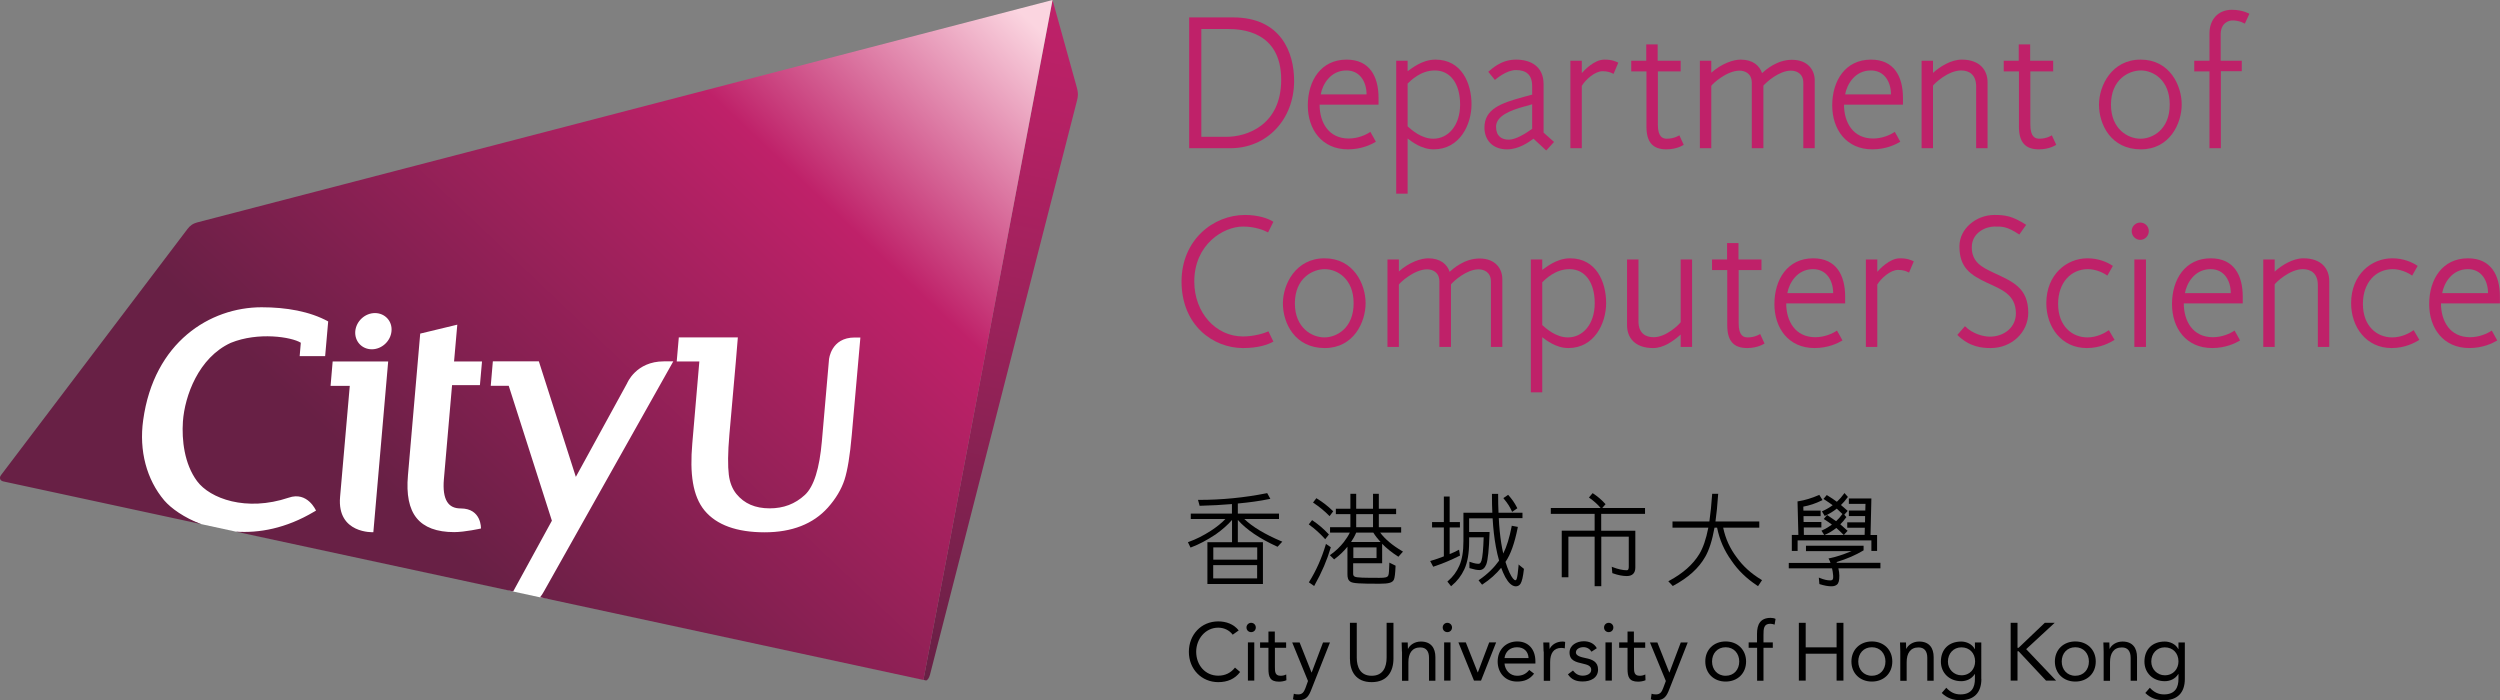 <?xml version="1.0" encoding="utf-8"?>
<!-- Generator: Adobe Illustrator 23.0.3, SVG Export Plug-In . SVG Version: 6.00 Build 0)  -->
<svg version="1.1" id="CS" xmlns="http://www.w3.org/2000/svg" xmlns:xlink="http://www.w3.org/1999/xlink" x="0px" y="0px"
	 viewBox="0 0 262.96 73.65" style="enable-background:new 0 0 262.96 73.65;" xml:space="preserve">
<rect x="0" y="0" width="262.96" height="73.65" fill="#808080" stroke="none"/>
<style type="text/css">
	.st0{fill:#FFFFFF;}
	.st1{fill:url(#SVGID_1_);}
	.st2{fill:url(#SVGID_2_);}
	.st3{fill:#BF2169;}
</style>
<g>
	<path d="M129.66,66.76c-0.36-0.49-0.94-0.74-1.52-0.74c-1.36,0-2.32,1.2-2.32,2.53c0,1.41,0.95,2.52,2.32,2.52
		c0.74,0,1.33-0.3,1.76-0.85l0.54,0.46c-0.54,0.73-1.33,1.07-2.3,1.07c-1.74,0-3.09-1.35-3.09-3.19c0-1.79,1.29-3.2,3.09-3.2
		c0.82,0,1.63,0.28,2.15,0.95L129.66,66.76z"/>
	<path d="M146.57,69.27c0,1.32-0.62,2.48-2.29,2.48c-1.68,0-2.29-1.15-2.29-2.48v-3.76h0.72v3.66c0,0.98,0.36,1.91,1.57,1.91
		c1.21,0,1.57-0.93,1.57-1.91v-3.66h0.72V69.27z"/>
	<path d="M131.6,65.51c0.28,0,0.49,0.22,0.49,0.49c0,0.28-0.21,0.49-0.49,0.49c-0.28,0-0.49-0.21-0.49-0.49
		C131.11,65.73,131.33,65.51,131.6,65.51 M131.26,67.57h0.67v4.02h-0.67V67.57z"/>
	<path d="M135.29,68.14h-1.19v2.01c0,0.51,0.01,0.93,0.6,0.93c0.2,0,0.41-0.04,0.59-0.14l0.02,0.61c-0.23,0.1-0.53,0.15-0.78,0.15
		c-0.95,0-1.11-0.51-1.11-1.35v-2.21h-0.88v-0.57h0.88v-1.14h0.67v1.14h1.19V68.14z"/>
	<path d="M137.94,72.51c-0.26,0.68-0.53,1.14-1.34,1.14c-0.19,0-0.42-0.02-0.6-0.1l0.09-0.58c0.14,0.05,0.28,0.07,0.47,0.07
		c0.44,0,0.6-0.27,0.75-0.66l0.27-0.75l-1.66-4.05h0.78l1.25,3.15h0.02l1.19-3.15h0.73L137.94,72.51z"/>
	<path d="M147.46,68.53c0-0.37-0.03-0.69-0.03-0.95h0.64c0,0.22,0.02,0.44,0.02,0.66h0.02c0.18-0.39,0.68-0.76,1.34-0.76
		c1.06,0,1.53,0.67,1.53,1.64v2.48h-0.67v-2.41c0-0.67-0.29-1.09-0.92-1.09c-0.87,0-1.25,0.63-1.25,1.55v1.96h-0.67V68.53z"/>
	<path d="M152.24,65.51c0.27,0,0.49,0.22,0.49,0.49c0,0.28-0.21,0.49-0.49,0.49c-0.28,0-0.49-0.21-0.49-0.49
		C151.75,65.73,151.96,65.51,152.24,65.51 M151.9,67.57h0.67v4.02h-0.67V67.57z"/>
	<polygon points="155.78,71.59 155.04,71.59 153.4,67.57 154.18,67.57 155.43,70.72 155.45,70.72 156.64,67.57 157.37,67.57 	"/>
	<path d="M165.45,70.53c0.26,0.33,0.56,0.54,1.03,0.54c0.42,0,0.89-0.18,0.89-0.62c0-0.43-0.43-0.54-0.86-0.64
		c-0.76-0.17-1.42-0.33-1.42-1.17c0-0.78,0.76-1.19,1.5-1.19c0.57,0,1.09,0.22,1.37,0.73l-0.56,0.37c-0.17-0.28-0.46-0.48-0.85-0.48
		c-0.37,0-0.79,0.18-0.79,0.56c0,0.34,0.48,0.48,1.02,0.59c0.71,0.14,1.31,0.39,1.31,1.2c0,0.91-0.81,1.26-1.61,1.26
		c-0.68,0-1.17-0.18-1.56-0.75L165.45,70.53z"/>
	<path d="M161.36,70.86c-0.47,0.61-1.04,0.83-1.79,0.83c-1.26,0-2.04-0.94-2.04-2.11c0-1.25,0.88-2.11,2.06-2.11
		c1.13,0,1.91,0.77,1.91,2.11v0.21h-3.25c0.05,0.7,0.58,1.29,1.32,1.29c0.57,0,0.96-0.21,1.28-0.61L161.36,70.86z M160.78,69.22
		c-0.03-0.68-0.47-1.14-1.21-1.14c-0.74,0-1.23,0.46-1.32,1.14H160.78z"/>
	<path d="M162.36,68.53c0-0.37-0.03-0.69-0.03-0.95h0.64c0,0.22,0.02,0.44,0.02,0.66h0.02c0.18-0.39,0.68-0.76,1.34-0.76
		c0.09,0,0.18,0.01,0.28,0.04l-0.04,0.68c-0.11-0.03-0.24-0.05-0.36-0.05c-0.82,0-1.18,0.58-1.18,1.5v1.96h-0.67V68.53z"/>
	<path d="M169.21,65.51c0.28,0,0.49,0.22,0.49,0.49c0,0.28-0.21,0.49-0.49,0.49s-0.49-0.21-0.49-0.49
		C168.72,65.73,168.93,65.51,169.21,65.51 M168.87,67.57h0.67v4.02h-0.67V67.57z"/>
	<path d="M173.06,68.14h-1.19v2.01c0,0.51,0.01,0.93,0.6,0.93c0.2,0,0.41-0.04,0.59-0.14l0.02,0.61c-0.23,0.1-0.53,0.15-0.78,0.15
		c-0.95,0-1.11-0.51-1.11-1.35v-2.21h-0.88v-0.57h0.88v-1.14h0.67v1.14h1.19V68.14z"/>
	<path d="M175.58,72.51c-0.26,0.68-0.53,1.14-1.34,1.14c-0.19,0-0.42-0.02-0.6-0.1l0.08-0.58c0.14,0.05,0.28,0.07,0.47,0.07
		c0.44,0,0.6-0.27,0.75-0.66l0.28-0.75l-1.67-4.05h0.78l1.25,3.15h0.02l1.19-3.15h0.73L175.58,72.51z"/>
	<path d="M181.51,67.47c1.24,0,2.15,0.86,2.15,2.11c0,1.26-0.91,2.11-2.15,2.11c-1.24,0-2.14-0.86-2.14-2.11
		C179.36,68.33,180.27,67.47,181.51,67.47 M181.51,71.08c0.87,0,1.43-0.65,1.43-1.5c0-0.84-0.56-1.5-1.43-1.5
		c-0.87,0-1.43,0.65-1.43,1.5C180.08,70.42,180.64,71.08,181.51,71.08"/>
	<path d="M184.81,68.14h-0.88v-0.57h0.88v-0.9c0-0.98,0.34-1.68,1.43-1.68c0.17,0,0.39,0.03,0.52,0.11l-0.1,0.6
		c-0.15-0.05-0.3-0.09-0.45-0.09c-0.7,0-0.72,0.51-0.72,1.2v0.76h0.98v0.57h-0.98v3.46h-0.67V68.14z"/>
	<polygon points="189.21,65.51 189.93,65.51 189.93,68.09 193.18,68.09 193.18,65.51 193.9,65.51 193.9,71.59 193.18,71.59 
		193.18,68.76 189.93,68.76 189.93,71.59 189.21,71.59 	"/>
	<path d="M196.89,67.47c1.24,0,2.15,0.86,2.15,2.11c0,1.26-0.91,2.11-2.15,2.11c-1.24,0-2.15-0.86-2.15-2.11
		C194.74,68.33,195.65,67.47,196.89,67.47 M196.89,71.08c0.87,0,1.43-0.65,1.43-1.5c0-0.84-0.56-1.5-1.43-1.5
		c-0.87,0-1.43,0.65-1.43,1.5C195.46,70.42,196.02,71.08,196.89,71.08"/>
	<path d="M199.88,68.53c0-0.37-0.03-0.69-0.03-0.95h0.63c0,0.22,0.02,0.44,0.02,0.66h0.02c0.18-0.39,0.68-0.76,1.34-0.76
		c1.06,0,1.53,0.67,1.53,1.64v2.48h-0.67v-2.41c0-0.67-0.29-1.09-0.92-1.09c-0.87,0-1.25,0.63-1.25,1.55v1.96h-0.67V68.53z"/>
	<path d="M208.41,71.41c0,1.45-0.78,2.24-2.19,2.24c-0.78,0-1.41-0.21-1.98-0.76l0.48-0.55c0.42,0.46,0.88,0.7,1.49,0.7
		c1.2,0,1.52-0.77,1.52-1.62V70.9h-0.02c-0.32,0.52-0.89,0.75-1.42,0.75c-1.26,0-2.14-0.88-2.14-2.06c0-1.31,0.86-2.11,2.14-2.11
		c0.54,0,1.15,0.26,1.42,0.79h0.02v-0.69h0.67V71.41z M206.31,71.03c0.92,0,1.44-0.69,1.44-1.46c0-0.87-0.59-1.48-1.44-1.48
		c-0.84,0-1.42,0.65-1.42,1.5C204.89,70.4,205.52,71.03,206.31,71.03"/>
	<path d="M218.29,67.47c1.24,0,2.15,0.86,2.15,2.11c0,1.26-0.91,2.11-2.15,2.11c-1.24,0-2.15-0.86-2.15-2.11
		C216.14,68.33,217.05,67.47,218.29,67.47 M218.29,71.08c0.87,0,1.43-0.65,1.43-1.5c0-0.84-0.56-1.5-1.43-1.5
		c-0.87,0-1.43,0.65-1.43,1.5C216.86,70.42,217.42,71.08,218.29,71.08"/>
	<path d="M221.27,68.53c0-0.37-0.03-0.69-0.03-0.95h0.63c0,0.22,0.02,0.44,0.02,0.66h0.02c0.18-0.39,0.68-0.76,1.34-0.76
		c1.06,0,1.53,0.67,1.53,1.64v2.48h-0.67v-2.41c0-0.67-0.29-1.09-0.92-1.09c-0.87,0-1.25,0.63-1.25,1.55v1.96h-0.67V68.53z"/>
	<path d="M229.81,71.41c0,1.45-0.78,2.24-2.19,2.24c-0.78,0-1.41-0.21-1.97-0.76l0.48-0.55c0.42,0.46,0.88,0.7,1.49,0.7
		c1.2,0,1.52-0.77,1.52-1.62V70.9h-0.02c-0.32,0.52-0.88,0.75-1.42,0.75c-1.26,0-2.14-0.88-2.14-2.06c0-1.31,0.86-2.11,2.14-2.11
		c0.54,0,1.15,0.26,1.42,0.79h0.02v-0.69h0.67V71.41z M227.7,71.03c0.92,0,1.44-0.69,1.44-1.46c0-0.87-0.59-1.48-1.44-1.48
		c-0.84,0-1.42,0.65-1.42,1.5C226.28,70.4,226.92,71.03,227.7,71.03"/>
	<polygon points="211.49,65.51 212.21,65.51 212.21,68.14 212.32,68.14 215.08,65.51 216.12,65.51 213.12,68.28 216.27,71.59 
		215.21,71.59 212.32,68.5 212.21,68.5 212.21,71.59 211.49,71.59 	"/>
</g>
<g>
	<path d="M130.88,54.59h3.65v-0.57h-4.33v-1.06c1.19-0.11,2.3-0.26,3.31-0.47l0.11-0.02l-0.33-0.6l-0.06,0.01
		c-2.35,0.47-4.75,0.7-7.12,0.7h-0.1l0.17,0.62l0.06,0c1.17-0.03,2.29-0.09,3.34-0.18v1h-4.33v0.57h3.64
		c-0.39,0.42-0.9,0.83-1.53,1.24c-0.79,0.51-1.57,0.9-2.33,1.17l-0.08,0.03l0.27,0.56l0.07-0.02c0.79-0.29,1.66-0.75,2.58-1.36
		c0.69-0.49,1.27-1,1.72-1.52v2.34H127v4.4h5.84v-4.4h-2.64v-2.34c0.9,1.02,2.29,1.96,4.13,2.8l0.05,0.02l0.5-0.54l-0.11-0.04
		C133.05,56.2,131.74,55.42,130.88,54.59z M132.23,59.44v1.4h-4.62v-1.4H132.23z M127.62,58.87v-1.29h4.62v1.29H127.62z"/>
	<path d="M182.66,58.61c-0.69-0.92-1.16-1.92-1.41-3.11h3.8v-0.65h-4.61c0.11-0.79,0.21-1.72,0.28-2.83l0.01-0.08h-0.64l0,0.07
		c-0.07,1.03-0.17,2.01-0.29,2.84h-3.88v0.65h3.77c-0.24,1.23-0.56,2.14-0.95,2.78c-0.67,1.1-1.71,2.02-3.17,2.81l-0.09,0.05
		l0.47,0.5l0.05-0.03c1.58-0.85,2.68-1.84,3.36-3.04c0.41-0.71,0.73-1.7,0.98-3.07h0.27c0.26,1.29,0.75,2.4,1.5,3.45
		c0.7,1.04,1.6,1.91,2.74,2.66l0.07,0.04l0.42-0.63l-0.07-0.04C184.18,60.32,183.33,59.55,182.66,58.61z"/>
	<path d="M168.88,53.03l-0.05-0.05c-0.4-0.44-0.81-0.78-1.25-1.07l-0.06-0.04l-0.39,0.46l0.07,0.05c0.46,0.33,0.85,0.67,1.16,1.05
		h-5.24v0.62h4.61v1.77h-3.46v4.9h0.7v-4.27h2.76v5.21h0.7v-5.21h2.89v3.16c0,0.37-0.15,0.37-0.21,0.37c-0.42,0-0.91-0.11-1.46-0.32
		l-0.12-0.05l0.06,0.67l0.05,0.02c0.56,0.2,1.04,0.29,1.47,0.29c0.59,0,0.9-0.31,0.9-0.9v-3.87h-3.59v-1.77h4.61v-0.62h-4.5
		L168.88,53.03z"/>
	<path d="M139.79,54.23l0.06,0.06l0.38-0.51l-0.05-0.05c-0.49-0.48-1.05-0.92-1.66-1.29l-0.06-0.04l-0.35,0.46l0.07,0.05
		C138.73,53.27,139.27,53.71,139.79,54.23z"/>
	<path d="M145.17,56.02h2.21v-0.57h-2.35v-1.37h1.82v-0.57h-1.82v-1.57h-0.61v1.57h-1.77v-1.57h-0.61v1.57h-1.53v0.57h1.53v1.37
		h-2.14v0.57h2.08c-0.15,0.32-0.37,0.66-0.64,1.01c-0.37,0.47-0.83,0.92-1.38,1.31l-0.08,0.06l0.45,0.44l0.05-0.04
		c0.5-0.37,0.95-0.8,1.35-1.29v2.87c0,0.37,0.05,0.64,0.32,0.81c0.26,0.17,0.95,0.21,3.06,0.21c0.98,0,1.36-0.11,1.51-0.44
		c0.08-0.18,0.14-0.64,0.17-1.41l0-0.05l-0.65-0.32l-0.01,0.23c-0.02,0.49-0.03,0.96-0.1,1.11c-0.09,0.22-0.36,0.26-0.93,0.26
		c-1.57,0-2.4-0.01-2.61-0.13c-0.13-0.08-0.16-0.16-0.16-0.32v-1.08h3.05V57.2c0.46,0.47,1.01,0.91,1.65,1.32l0.06,0.04l0.48-0.54
		l-0.08-0.05C146.47,57.37,145.69,56.72,145.17,56.02z M142.35,58.7v-1.12h2.44v1.12H142.35z M144.42,54.08v1.37h-1.77v-1.37H144.42
		z M142.11,57.01c0.22-0.33,0.4-0.65,0.54-0.99h1.8c0.21,0.34,0.47,0.67,0.76,0.99H142.11z"/>
	<path d="M139.98,57.56l-0.51-0.35l-0.03,0.1c-0.42,1.4-1,2.71-1.73,3.88l-0.04,0.06l0.56,0.39l0.04-0.08
		c0.77-1.37,1.32-2.66,1.7-3.96L139.98,57.56z"/>
	<path d="M139.33,56.65l0.06,0.07l0.39-0.5l-0.05-0.05c-0.5-0.54-1.04-1-1.66-1.42l-0.06-0.04l-0.35,0.45l0.07,0.05
		C138.31,55.63,138.83,56.1,139.33,56.65z"/>
	<path d="M189.09,56.84h7.75v1.11h0.6v-1.68h-0.69l0.09-3.84h-2.37v0.57h1.75l-0.02,0.7h-1.73v0.58h1.71l-0.01,0.66h-1.87v0.57h1.85
		l-0.02,0.75h-2.18l0.39-0.43l-0.06-0.05c-0.25-0.23-0.47-0.43-0.71-0.63c0.22-0.21,0.42-0.45,0.6-0.71l0.04-0.05l-0.22-0.25
		l0.36-0.4l-0.1-0.09c-0.2-0.18-0.4-0.36-0.61-0.53c0.24-0.23,0.46-0.48,0.69-0.8l0.04-0.05l-0.36-0.41l-0.06,0.08
		c-0.21,0.3-0.45,0.57-0.74,0.84c-0.29-0.22-0.62-0.44-1-0.67l-0.06-0.04l-0.35,0.41l0.08,0.05c0.34,0.22,0.63,0.42,0.89,0.61
		c-0.31,0.23-0.67,0.44-1.05,0.61l-0.08,0.04l0.29,0.48l0.06-0.03c0.42-0.19,0.82-0.43,1.21-0.74c0.21,0.19,0.42,0.39,0.59,0.56
		l-0.01,0.02c-0.19,0.27-0.4,0.51-0.65,0.74c-0.28-0.2-0.57-0.4-0.89-0.61l-0.06-0.04l-0.35,0.42l0.08,0.05
		c0.24,0.15,0.5,0.33,0.78,0.54c-0.31,0.23-0.64,0.43-1.02,0.6l-0.08,0.04l0.29,0.45h-2.14l-0.01-0.79h1.85v-0.57h-1.87l-0.01-0.62
		h1.8v-0.58h-1.81l-0.01-0.42c0.65-0.12,1.29-0.33,1.94-0.65l0.08-0.04l-0.34-0.55l-0.06,0.03c-0.76,0.33-1.47,0.54-2.16,0.65
		l-0.07,0.01l0.09,3.53h-0.69v1.68h0.61V56.84z M191.96,56.25c0.43-0.19,0.83-0.43,1.19-0.72c0.29,0.26,0.52,0.47,0.74,0.7
		l0.04,0.04h-2.01L191.96,56.25z"/>
	<path d="M197.79,59.2h-4.58c0-0.01-0.01-0.02-0.01-0.02c-0.01-0.02-0.01-0.04-0.02-0.06c1.08-0.33,2.02-0.74,2.8-1.21l0.04-0.02
		v-0.49h-6.06v0.57h4.8c-0.51,0.22-1.1,0.43-1.74,0.61l0,0c-0.02,0-0.08,0.02-0.15,0.04l0,0c0,0-0.01,0-0.01,0
		c-0.07,0.02-0.18,0.05-0.29,0.07c-0.05,0.01-0.09,0.02-0.14,0.03l-0.1,0.02l0.05,0.09c0.06,0.11,0.11,0.23,0.16,0.38h-4.39v0.57
		h4.55c0.06,0.25,0.1,0.47,0.12,0.77c0.01,0.27-0.01,0.39-0.09,0.44c-0.05,0.04-0.1,0.06-0.21,0.06c-0.32,0-0.67-0.08-1.09-0.25
		l-0.12-0.05l0.06,0.68l0.05,0.02c0.45,0.14,0.84,0.22,1.22,0.22c0.24,0,0.44-0.06,0.58-0.18c0.18-0.15,0.25-0.43,0.25-0.94
		c0-0.25-0.04-0.48-0.1-0.77h4.42V59.2z"/>
	<path d="M153.57,58.44l-0.1-0.62l-0.1,0.05c-0.29,0.16-0.5,0.25-0.89,0.41v-2.8h1.08v-0.57h-1.08v-2.68h-0.61v2.68h-1.24v0.57h1.24
		v3.04c-0.44,0.17-0.85,0.32-1.34,0.46l-0.1,0.03l0.32,0.6l0.06-0.02c0.91-0.3,1.8-0.67,2.71-1.13L153.57,58.44z"/>
	<path d="M159.73,59.49c-0.06,0.7-0.13,1.21-0.2,1.4c-0.05,0.14-0.11,0.14-0.14,0.14c-0.12,0-0.35-0.22-0.63-0.83
		c-0.15-0.33-0.29-0.7-0.41-1.1c0,0,0,0,0,0l0.01-0.01c0.52-0.74,0.95-1.94,1.28-3.59l0.01-0.08l-0.64-0.12L159,55.38
		c-0.23,1.18-0.52,2.13-0.88,2.84c-0.08-0.33-0.15-0.7-0.21-1.07c-0.13-0.83-0.22-1.72-0.26-2.65h2.49v-0.57h-2.52
		c-0.03-0.58-0.04-1.2-0.04-1.9v-0.08h-0.65v0.08c0,0.77,0.01,1.36,0.04,1.9h-3.04v2.99c0,1.08-0.14,1.93-0.43,2.58
		c-0.28,0.64-0.67,1.17-1.2,1.62l-0.06,0.05l0.39,0.49l0.06-0.05c0.58-0.48,1.02-1.05,1.34-1.74c0.33-0.72,0.5-1.67,0.5-2.88v-0.47
		h1.53c-0.04,1.22-0.12,2.09-0.23,2.45c-0.1,0.33-0.26,0.33-0.31,0.33c-0.17,0-0.4-0.02-0.85-0.18l-0.11-0.04v0.67l0.06,0.02
		c0.43,0.13,0.73,0.19,0.99,0.19c0.33,0,0.57-0.2,0.73-0.61c0.16-0.44,0.28-1.55,0.34-3.31l0-0.08h-2.15v-1.44H157
		c0.06,1.1,0.18,2.1,0.34,2.98c0.09,0.5,0.21,1.02,0.34,1.47c-0.52,0.73-1.2,1.41-2.09,2.02l-0.07,0.05l0.37,0.46l0.06-0.04
		c0.78-0.51,1.42-1.09,1.95-1.74c0.12,0.34,0.27,0.67,0.43,0.98c0.33,0.6,0.67,0.92,1.04,0.97c0.23,0.03,0.45-0.08,0.57-0.28
		c0.15-0.25,0.26-0.73,0.35-1.52l0-0.04l-0.57-0.46L159.73,59.49z"/>
	<path d="M159.01,53.75l0.04,0.09l0.55-0.38l-0.03-0.06c-0.25-0.49-0.52-0.88-0.89-1.3l-0.05-0.05l-0.5,0.34l0.05,0.07
		C158.57,52.93,158.81,53.3,159.01,53.75z"/>
</g>
<g>
	<path class="st0" d="M110.51,0.21L20.8,23.54c-0.13,0.03-0.38,0.12-0.53,0.22c-0.16,0.1-0.29,0.24-0.43,0.42L0.36,49.9
		c-0.07,0.1-0.07,0.19-0.07,0.27c0,0.15,0.12,0.29,0.24,0.32l19.5,4.24l1.14,0.4l3.64,0.79l2.5,0.35l24.48,5.28l2.2,0.67l2.82,0.61
		l1.93,0.25L97,71.33L110.51,0.21z"/>
	<linearGradient id="SVGID_1_" gradientUnits="userSpaceOnUse" x1="113.069" y1="0.313" x2="97.908" y2="71.065">
		<stop  offset="0" style="stop-color:#BF2169"/>
		<stop  offset="0.184" style="stop-color:#B42164"/>
		<stop  offset="0.483" style="stop-color:#9A225A"/>
		<stop  offset="0.859" style="stop-color:#76214B"/>
		<stop  offset="1" style="stop-color:#682045"/>
	</linearGradient>
	<path class="st1" d="M113.28,9.26c0.05,0.19,0.1,0.44,0.1,0.69c0,0.22-0.05,0.43-0.09,0.6L97.82,70.97
		c-0.09,0.36-0.29,0.63-0.44,0.6l-0.25-0.06L110.71,0L113.28,9.26z"/>
	<linearGradient id="SVGID_2_" gradientUnits="userSpaceOnUse" x1="104.866" y1="-1.11" x2="48.217" y2="58.529">
		<stop  offset="0" style="stop-color:#FBD5E0"/>
		<stop  offset="0.35" style="stop-color:#BF2169"/>
		<stop  offset="1" style="stop-color:#682045"/>
	</linearGradient>
	<path class="st2" d="M97.13,71.52L110.71,0L20.76,23.39c-0.15,0.04-0.41,0.13-0.58,0.25c-0.19,0.13-0.34,0.28-0.47,0.46L0.11,49.97
		c-0.22,0.29-0.11,0.6,0.25,0.67l20.81,4.49c-1.82-0.68-3.18-1.67-3.89-2.49c-1.86-2.2-2.67-5.23-2.22-8.45
		c1.13-8.2,7.02-11.87,12.46-11.87c2.6,0,5.06,0.43,7,1.49l-0.32,3.65h-2.68l0.12-1.41c-0.98-0.61-4.48-1.16-7.36,0.01
		c-3.39,1.55-4.85,5.58-5.04,8.28c-0.13,1.93,0.14,4.45,1.49,6.27c1.36,1.83,5.16,3.24,9.63,1.74c1.99-0.7,2.88,1.36,2.88,1.36
		l-0.21,0.12c-2.96,1.76-5.79,2.26-8.23,2.09l29.18,6.29l4.07-7.44l-4.54-14.19h-1.89l0.22-2.57h4.84l3.89,12.15l5.39-9.84
		c0,0,0.92-2.31,3.87-2.31h0.99L57.24,62.16c-0.14,0.25-0.27,0.47-0.43,0.66L97.13,71.52z M34.99,38.02h5.84l-1.56,17.96
		c0,0-3.84,0.19-3.5-3.71l1.02-11.68h-2.02L34.99,38.02z M41.18,34.83c-0.09,1.05-1.02,1.91-2.07,1.91c-1.05,0-1.83-0.85-1.74-1.91
		c0.1-1.05,1.02-1.9,2.07-1.9C40.49,32.93,41.28,33.78,41.18,34.83z M44.2,35.09l3.9-0.94l-0.34,3.87h2.94l-0.22,2.49h-2.93
		l-0.86,9.9c-0.09,1.06,0.02,1.86,0.34,2.37c0.29,0.47,0.76,0.7,1.43,0.7c2.21,0,2.13,2.11,2.13,2.11s-1.69,0.38-2.82,0.38
		c-1.83,0-3.16-0.5-3.95-1.48c-0.79-0.97-1.09-2.48-0.91-4.49L44.2,35.09z M89.59,45.78c-0.19,2.15-0.44,3.68-0.76,4.68
		c-0.33,1.01-0.92,2-1.75,2.93c-1.54,1.72-3.78,2.6-6.65,2.6c-2.93,0-5.06-0.77-6.32-2.29c-1.25-1.52-1.57-3.87-1.29-7.07l0.74-8.61
		h-2.38l0.22-2.53h6.21l-0.21,2.53l-0.68,7.7c-0.17,1.92-0.17,3.34-0.06,4.21c0.1,0.82,0.37,1.5,0.8,2.03
		c0.83,1.01,1.97,1.51,3.5,1.51c1.46,0,2.67-0.46,3.7-1.41c0.95-0.88,1.54-2.78,1.79-5.66l0.75-8.6c0,0,0.2-2.3,2.7-2.3h0.6
		L89.59,45.78z"/>
</g>
<g>
	<path class="st3" d="M125.08,1.83h4.6c5.06,0,6.44,3.68,6.44,6.68c0,4.06-2.86,7.08-6.7,7.08h-4.34V1.83z M129.02,14.39
		c2.1,0,5.74-1.2,5.74-6c0-5.18-4.3-5.34-5.64-5.34h-2.76v11.34H129.02z"/>
	<path class="st3" d="M137.56,11.09c0-2.6,1.38-4.82,4.08-4.82c2.44,0,3.36,1.8,3.36,4.02v0.72h-6.2c0,1.88,0.96,3.56,3.06,3.56
		c0.96,0,1.82-0.38,2.28-0.7c0-0.02,0.58,1.04,0.58,1.04c-0.5,0.3-1.52,0.8-2.94,0.8C139.04,15.71,137.56,13.61,137.56,11.09z
		 M143.74,9.93c0-1.3-0.68-2.52-2.12-2.52c-1.68,0-2.52,1.48-2.7,2.52H143.74z"/>
	<path class="st3" d="M146.86,6.39h1.2v1.1c0.32-0.2,1.46-1.22,2.92-1.22c2.78,0,3.8,2.52,3.8,4.7c0,2.14-1.24,4.74-3.98,4.74
		c-1.3,0-2.34-0.84-2.74-1.14v5.8h-1.2V6.39z M153.58,10.99c0-2.16-1-3.58-2.66-3.58c-1.5,0-2.52,1.06-2.86,1.38v4.5
		c0.44,0.4,1.46,1.3,2.7,1.3C152.32,14.59,153.58,13.21,153.58,10.99z"/>
	<path class="st3" d="M161.3,14.59c-0.52,0.38-1.56,1.12-2.78,1.12c-1.58,0-2.38-1.04-2.38-2.28c0-1.96,1.7-2.58,4.14-3.24
		l0.88-0.24V9.07c0-1.22-0.64-1.7-1.7-1.7c-1.02,0-2.1,0.94-2.22,1.04l-0.7-0.86c0.36-0.28,1.32-1.28,2.92-1.28
		c1.58,0,2.9,0.74,2.9,2.58v5.1l1.1,0.98l-0.82,0.9L161.3,14.59z M160.38,11.19c-1.56,0.42-3.02,1.02-3.02,2.14
		c0,1.02,0.62,1.36,1.34,1.36c0.72,0,1.74-0.62,2.46-1.14v-2.58l-0.76,0.22l0.02-0.02C160.4,11.17,160.4,11.17,160.38,11.19z
		 M160.38,11.19h0.02H160.38z"/>
	<path class="st3" d="M165.18,6.39h1.2v1.3c0.22-0.26,1.3-1.42,2.36-1.42c0.84,0,1.16,0.18,1.48,0.32l-0.5,1.18
		c-0.36-0.18-0.66-0.28-1.16-0.28c-0.8,0-1.78,0.88-2.18,1.54v6.56h-1.2V6.39z"/>
	<path class="st3" d="M173.18,13.31v-5.8h-1.6V6.39h1.58V4.67h1.2v1.72h2.42v1.12h-2.4v5.6c0,1.36,0.56,1.48,0.96,1.48
		c0.78,0,1.3-0.36,1.3-0.36l0.46,1c0,0-0.68,0.48-1.82,0.48C173.82,15.71,173.18,14.93,173.18,13.31z"/>
	<path class="st3" d="M178.8,6.39h1.2v1.26c1.12-1,2.36-1.38,3.08-1.38c1.3,0,2,0.64,2.26,1.42c0.38-0.34,1.56-1.4,3.14-1.4
		c1.72,0,2.4,1.12,2.4,2.16v7.14h-1.2V8.71c0-1.04-0.8-1.28-1.3-1.28c-1.24,0-2.58,1.2-2.9,1.58v6.58h-1.22V8.71
		c0-1.04-0.8-1.28-1.28-1.28c-1.38,0-2.86,1.4-2.98,1.6v6.56h-1.2V6.39z"/>
	<path class="st3" d="M192.72,11.09c0-2.6,1.38-4.82,4.08-4.82c2.44,0,3.36,1.8,3.36,4.02v0.72h-6.2c0,1.88,0.96,3.56,3.06,3.56
		c0.96,0,1.82-0.38,2.28-0.7c0-0.02,0.58,1.04,0.58,1.04c-0.5,0.3-1.52,0.8-2.94,0.8C194.2,15.71,192.72,13.61,192.72,11.09z
		 M198.9,9.93c0-1.3-0.68-2.52-2.12-2.52c-1.68,0-2.52,1.48-2.7,2.52H198.9z"/>
	<path class="st3" d="M202.12,6.39h1.2v1.28c0.72-0.66,1.9-1.4,3.02-1.4c1.94,0,2.72,1.14,2.72,2.38v6.94h-1.2v-6.5
		c0-1.22-0.72-1.68-1.58-1.68c-1.38,0-2.84,1.4-2.96,1.6v6.58h-1.2V6.39z"/>
	<path class="st3" d="M212.36,13.31v-5.8h-1.6V6.39h1.58V4.67h1.2v1.72h2.42v1.12h-2.4v5.6c0,1.36,0.56,1.48,0.96,1.48
		c0.78,0,1.3-0.36,1.3-0.36l0.46,1c0,0-0.68,0.48-1.82,0.48C213,15.71,212.36,14.93,212.36,13.31z"/>
	<path class="st3" d="M220.78,11.01c0-2,1.34-4.74,4.38-4.74c3.06,0,4.32,2.72,4.32,4.72s-1.26,4.72-4.3,4.72
		C222.04,15.71,220.78,13.09,220.78,11.01z M228.22,10.99c0-2.58-1.74-3.58-3.04-3.58c-1.24,0-3.14,0.92-3.14,3.6
		c0,2.58,1.8,3.58,3.1,3.58C226.38,14.59,228.22,13.67,228.22,10.99z"/>
	<path class="st3" d="M232.4,7.51h-1.6V6.39h1.6V3.51c0-1.44,0.9-2.48,2.36-2.48c1.14,0,1.84,0.42,1.84,0.42l-0.48,1.04
		c0,0-0.52-0.34-1.3-0.34c-0.4,0-1.24,0.26-1.24,1.48v2.76h2.22v1.1h-2.2v8.1h-1.2V7.51z"/>
	<path class="st3" d="M124.28,29.61c0-4.36,3.32-7,6.68-7c1.36,0,2.44,0.36,2.98,0.72l-0.56,1.12c-0.38-0.22-1.36-0.62-2.64-0.62
		c-2.04,0-5.12,1.86-5.12,5.78c0,3.3,2.28,5.78,5.12,5.78c1.16,0,2.26-0.34,2.68-0.54l0.52,1.08c-0.58,0.32-1.58,0.68-3.2,0.68
		C127.62,36.61,124.28,34.23,124.28,29.61z"/>
	<path class="st3" d="M134.94,31.91c0-2,1.34-4.74,4.38-4.74c3.06,0,4.32,2.72,4.32,4.72s-1.26,4.72-4.3,4.72
		C136.2,36.61,134.94,33.99,134.94,31.91z M142.38,31.89c0-2.58-1.74-3.58-3.04-3.58c-1.24,0-3.14,0.92-3.14,3.6
		c0,2.58,1.8,3.58,3.1,3.58C140.54,35.49,142.38,34.57,142.38,31.89z"/>
	<path class="st3" d="M145.94,27.29h1.2v1.26c1.12-1,2.36-1.38,3.08-1.38c1.3,0,2,0.64,2.26,1.42c0.38-0.34,1.56-1.4,3.14-1.4
		c1.72,0,2.4,1.12,2.4,2.16v7.14h-1.2v-6.88c0-1.04-0.8-1.28-1.3-1.28c-1.24,0-2.58,1.2-2.9,1.58v6.58h-1.22v-6.88
		c0-1.04-0.8-1.28-1.28-1.28c-1.38,0-2.86,1.4-2.98,1.6v6.56h-1.2V27.29z"/>
	<path class="st3" d="M161.02,27.29h1.2v1.1c0.32-0.2,1.46-1.22,2.92-1.22c2.78,0,3.8,2.52,3.8,4.7c0,2.14-1.24,4.74-3.98,4.74
		c-1.3,0-2.34-0.84-2.74-1.14v5.8h-1.2V27.29z M167.74,31.89c0-2.16-1-3.58-2.66-3.58c-1.5,0-2.52,1.06-2.86,1.38v4.5
		c0.44,0.4,1.46,1.3,2.7,1.3C166.48,35.49,167.74,34.11,167.74,31.89z"/>
	<path class="st3" d="M171.14,34.23v-6.94h1.2v6.5c0,1.24,0.72,1.68,1.6,1.68c1.32,0,2.68-1.34,2.84-1.58v-6.6h1.2v9.2h-1.2v-1.3
		c-0.74,0.66-1.78,1.42-2.9,1.42C171.92,36.61,171.14,35.47,171.14,34.23z"/>
	<path class="st3" d="M181.68,34.21v-5.8h-1.6v-1.12h1.58v-1.72h1.2v1.72h2.42v1.12h-2.4v5.6c0,1.36,0.56,1.48,0.96,1.48
		c0.78,0,1.3-0.36,1.3-0.36l0.46,1c0,0-0.68,0.48-1.82,0.48C182.32,36.61,181.68,35.83,181.68,34.21z"/>
	<path class="st3" d="M186.64,31.99c0-2.6,1.38-4.82,4.08-4.82c2.44,0,3.36,1.8,3.36,4.02v0.72h-6.2c0,1.88,0.96,3.56,3.06,3.56
		c0.96,0,1.82-0.38,2.28-0.7c0-0.02,0.58,1.04,0.58,1.04c-0.5,0.3-1.52,0.8-2.94,0.8C188.12,36.61,186.64,34.51,186.64,31.99z
		 M192.82,30.83c0-1.3-0.68-2.52-2.12-2.52c-1.68,0-2.52,1.48-2.7,2.52H192.82z"/>
	<path class="st3" d="M196.26,27.29h1.2v1.3c0.22-0.26,1.3-1.42,2.36-1.42c0.84,0,1.16,0.18,1.48,0.32l-0.5,1.18
		c-0.36-0.18-0.66-0.28-1.16-0.28c-0.8,0-1.78,0.88-2.18,1.54v6.56h-1.2V27.29z"/>
	<path class="st3" d="M205.88,35.23l0.8-0.92c0.86,0.86,2.02,1.1,2.62,1.1c1.5,0,2.74-0.98,2.74-2.44c0-1.98-1.5-2.52-3.02-3.22
		c-1.78-0.84-2.92-1.6-2.92-3.84c0-1.86,1.76-3.3,3.68-3.3c1.12,0,1.88,0.1,3.34,1.04l-0.72,1.02c-1.36-0.9-1.82-0.84-2.66-0.84
		c-0.78,0-2.34,0.58-2.34,2.18c0,1.58,1.08,2.1,2.3,2.68c1.98,0.92,3.64,1.58,3.64,4.2c0,2.08-1.76,3.72-3.94,3.72
		C208.5,36.61,207.16,36.51,205.88,35.23z"/>
	<path class="st3" d="M215.24,31.89c0-3.02,2.14-4.72,4.32-4.72c1.14,0,2.06,0.38,2.68,0.8c0,0-0.58,1-0.58,1.02
		c-0.5-0.36-1.3-0.68-2.04-0.68c-1.8,0-3.14,1.42-3.14,3.66c0,2.34,1.48,3.52,3.08,3.52c0.98,0,1.8-0.44,2.26-0.76l0.6,1.02
		c-0.5,0.3-1.5,0.86-2.92,0.86C216.84,36.61,215.24,34.41,215.24,31.89z"/>
	<path class="st3" d="M224.22,24.31c0-0.5,0.4-0.9,0.9-0.9c0.5,0,0.9,0.4,0.9,0.9s-0.4,0.92-0.9,0.92
		C224.62,25.23,224.22,24.81,224.22,24.31z M224.5,27.29h1.22v9.2h-1.22V27.29z"/>
	<path class="st3" d="M228.46,31.99c0-2.6,1.38-4.82,4.08-4.82c2.44,0,3.36,1.8,3.36,4.02v0.72h-6.2c0,1.88,0.96,3.56,3.06,3.56
		c0.96,0,1.82-0.38,2.28-0.7c0-0.02,0.58,1.04,0.58,1.04c-0.5,0.3-1.52,0.8-2.94,0.8C229.94,36.61,228.46,34.51,228.46,31.99z
		 M234.64,30.83c0-1.3-0.68-2.52-2.12-2.52c-1.68,0-2.52,1.48-2.7,2.52H234.64z"/>
	<path class="st3" d="M238.06,27.29h1.2v1.28c0.72-0.66,1.9-1.4,3.02-1.4c1.94,0,2.72,1.14,2.72,2.38v6.94h-1.2v-6.5
		c0-1.22-0.72-1.68-1.58-1.68c-1.38,0-2.84,1.4-2.96,1.6v6.58h-1.2V27.29z"/>
	<path class="st3" d="M247.3,31.89c0-3.02,2.14-4.72,4.32-4.72c1.14,0,2.06,0.38,2.68,0.8c0,0-0.58,1-0.58,1.02
		c-0.5-0.36-1.3-0.68-2.04-0.68c-1.8,0-3.14,1.42-3.14,3.66c0,2.34,1.48,3.52,3.08,3.52c0.98,0,1.8-0.44,2.26-0.76l0.6,1.02
		c-0.5,0.3-1.5,0.86-2.92,0.86C248.9,36.61,247.3,34.41,247.3,31.89z"/>
	<path class="st3" d="M255.51,31.99c0-2.6,1.38-4.82,4.08-4.82c2.44,0,3.36,1.8,3.36,4.02v0.72h-6.2c0,1.88,0.96,3.56,3.06,3.56
		c0.96,0,1.82-0.38,2.28-0.7c0-0.02,0.58,1.04,0.58,1.04c-0.5,0.3-1.52,0.8-2.94,0.8C256.99,36.61,255.51,34.51,255.51,31.99z
		 M261.7,30.83c0-1.3-0.68-2.52-2.12-2.52c-1.68,0-2.52,1.48-2.7,2.52H261.7z"/>
</g>
<g>
</g>
<g>
</g>
<g>
</g>
<g>
</g>
<g>
</g>
<g>
</g>
</svg>
